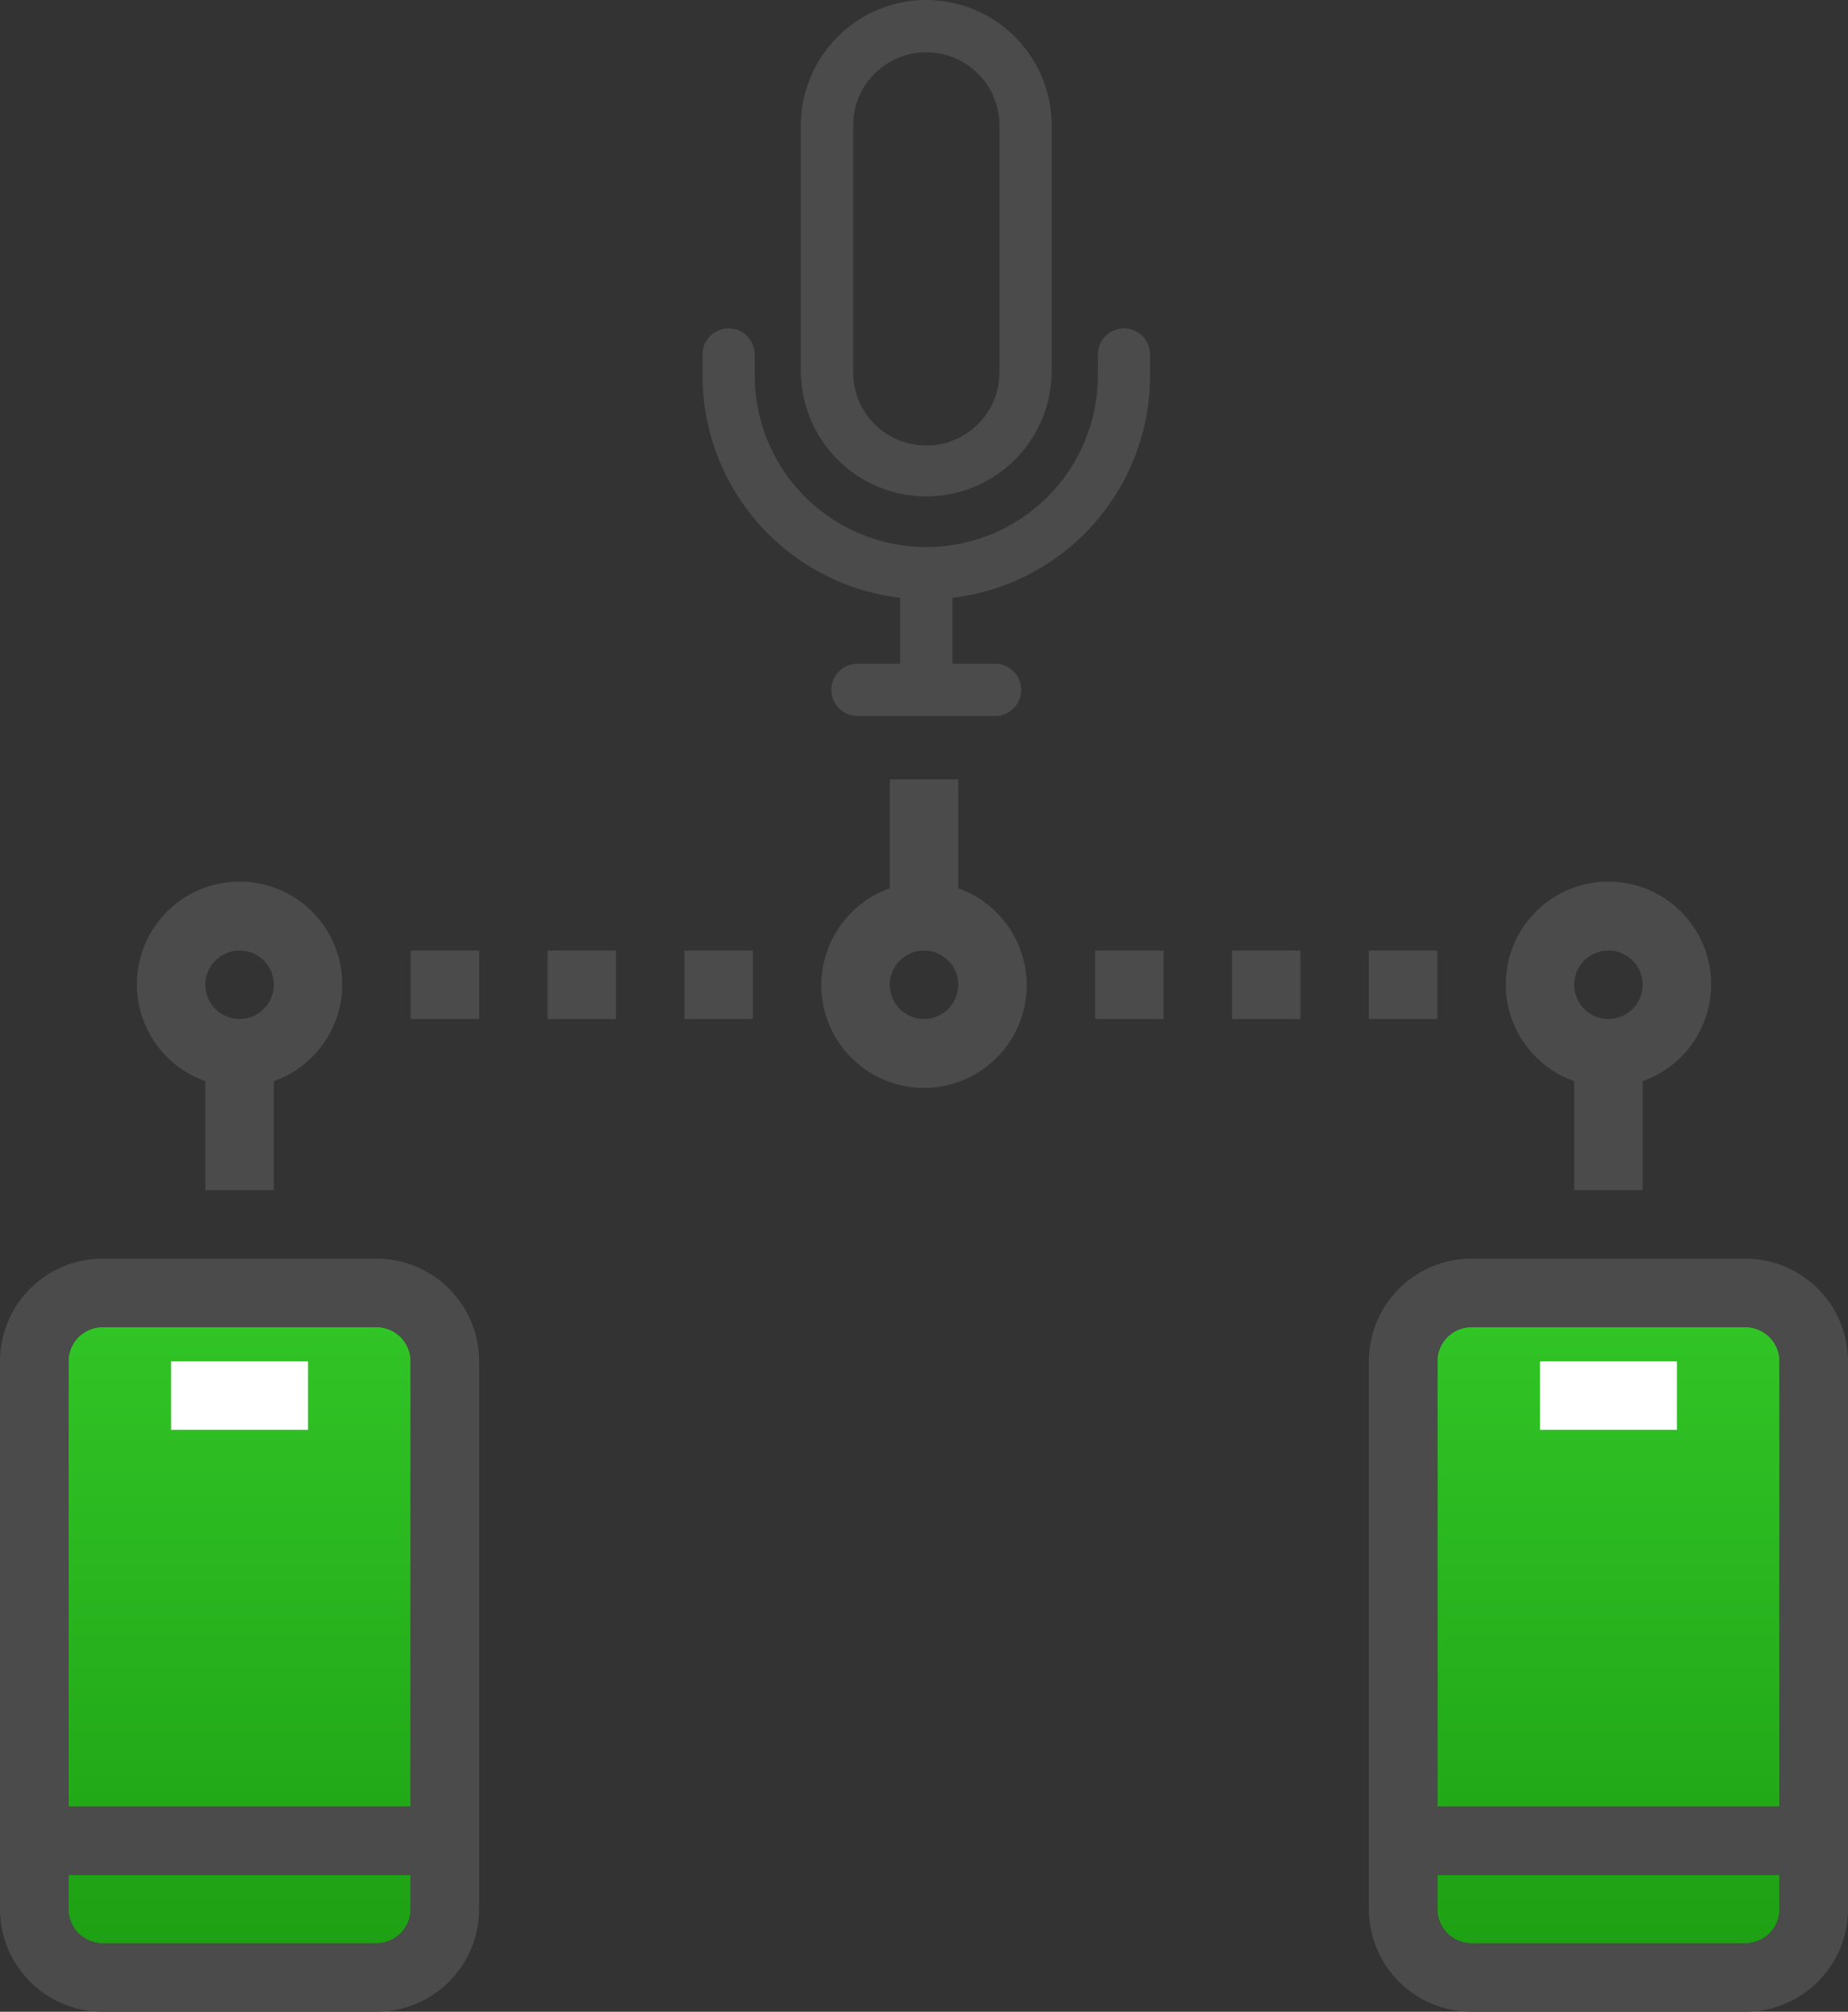 <svg xmlns="http://www.w3.org/2000/svg" xmlns:xlink="http://www.w3.org/1999/xlink" width="105" height="114.269" viewBox="0 0 105 114.269"><rect x="0" y="0" width="105" height="114.269" fill="#333333" stroke="none"/><defs><style>.a{fill:url(#a);}.b{fill:#4b4b4b;}.c{fill:#fff;}</style><linearGradient id="a" x1="0.5" x2="0.5" y2="1" gradientUnits="objectBoundingBox"><stop offset="0" stop-color="#31c426"/><stop offset="1" stop-color="#1ea114"/></linearGradient></defs><g transform="translate(-24 -9.867)"><path class="a" d="M41.944,320H57.5a1.945,1.945,0,0,1,1.944,1.944v25.278H40V321.944A1.945,1.945,0,0,1,41.944,320ZM57.5,355H41.944A1.945,1.945,0,0,1,40,353.056v-1.944H59.444v1.944A1.945,1.945,0,0,1,57.5,355Z" transform="translate(-12.111 -234.753)"/><path class="a" d="M361.944,320H377.5a1.944,1.944,0,0,1,1.944,1.944v25.278H360V321.944A1.945,1.945,0,0,1,361.944,320ZM377.5,355H361.944A1.945,1.945,0,0,1,360,353.056v-1.944h19.444v1.944A1.945,1.945,0,0,1,377.5,355Z" transform="translate(-254.333 -234.753)"/><path class="b" d="M59.886,227.234v6.191h3.889v-6.191a5.834,5.834,0,1,0-3.889,0Zm1.944-7.42a1.944,1.944,0,1,1-1.944,1.944A1.945,1.945,0,0,1,61.83,219.815Z" transform="translate(-24.219 -155.957)"/><path class="b" d="M223.775,198.191V192h-3.889v6.191a5.834,5.834,0,1,0,3.889,0Zm-1.944,7.42a1.944,1.944,0,1,1,1.944-1.944A1.945,1.945,0,0,1,221.83,205.611Z" transform="translate(-145.33 -137.865)"/><path class="b" d="M379.886,227.234v6.191h3.889v-6.191a5.834,5.834,0,1,0-3.889,0Zm1.944-7.42a1.944,1.944,0,1,1-1.944,1.944A1.945,1.945,0,0,1,381.83,219.815Z" transform="translate(-266.441 -155.957)"/><path class="b" d="M312,232h3.889v3.889H312Z" transform="translate(-218 -168.142)"/><path class="b" d="M344,232h3.889v3.889H344Z" transform="translate(-242.222 -168.142)"/><path class="b" d="M280,232h3.889v3.889H280Z" transform="translate(-193.778 -168.142)"/><path class="b" d="M184,232h3.889v3.889H184Z" transform="translate(-121.111 -168.142)"/><path class="b" d="M152,232h3.889v3.889H152Z" transform="translate(-96.889 -168.142)"/><path class="b" d="M120,232h3.889v3.889H120Z" transform="translate(-72.667 -168.142)"/><path class="b" d="M45.389,304H29.833A5.834,5.834,0,0,0,24,309.833v31.111a5.834,5.834,0,0,0,5.833,5.833H45.389a5.834,5.834,0,0,0,5.833-5.833V309.833A5.834,5.834,0,0,0,45.389,304Zm-15.556,3.889H45.389a1.945,1.945,0,0,1,1.944,1.944v25.278H27.889V309.833A1.945,1.945,0,0,1,29.833,307.889Zm15.556,35H29.833a1.945,1.945,0,0,1-1.944-1.944V339H47.333v1.944A1.945,1.945,0,0,1,45.389,342.889Z" transform="translate(0 -222.642)"/><path class="c" d="M64,328h7.778v3.889H64Z" transform="translate(-30.278 -240.809)"/><path class="b" d="M365.389,304H349.833A5.834,5.834,0,0,0,344,309.833v31.111a5.834,5.834,0,0,0,5.833,5.833h15.556a5.834,5.834,0,0,0,5.833-5.833V309.833A5.834,5.834,0,0,0,365.389,304Zm-15.556,3.889h15.556a1.945,1.945,0,0,1,1.944,1.944v25.278H347.889V309.833A1.945,1.945,0,0,1,349.833,307.889Zm15.556,35H349.833a1.945,1.945,0,0,1-1.944-1.944V339h19.444v1.944A1.945,1.945,0,0,1,365.389,342.889Z" transform="translate(-242.222 -222.642)"/><path class="c" d="M384,328h7.778v3.889H384Z" transform="translate(-272.5 -240.809)"/><g transform="translate(69.505 9.867)"><path class="b" d="M218.344,9.867a7.133,7.133,0,0,0-7.125,7.125v14a7.125,7.125,0,0,0,14.249.049V16.992A7.133,7.133,0,0,0,218.344,9.867ZM222.5,31.042a4.156,4.156,0,0,1-8.312-.049v-14a4.156,4.156,0,1,1,8.312,0Z" transform="translate(-211.219 -9.867)"/></g><g transform="translate(75.145 42.373)"><rect class="b" width="2.969" height="6.679"/></g><g transform="translate(71.236 47.568)"><path class="b" d="M227.645,164.98h-7.817a1.484,1.484,0,0,0,0,2.969h7.817a1.484,1.484,0,0,0,0-2.969Z" transform="translate(-218.344 -164.98)"/></g><g transform="translate(63.914 28.52)"><g transform="translate(0)"><path class="b" d="M212.164,86.609a1.484,1.484,0,0,0-1.484,1.484v1.188a9.747,9.747,0,0,1-19.494,0V88.093a1.484,1.484,0,1,0-2.968,0v1.188a12.715,12.715,0,1,0,25.431,0V88.093A1.484,1.484,0,0,0,212.164,86.609Z" transform="translate(-188.217 -86.609)"/></g></g></g></svg>